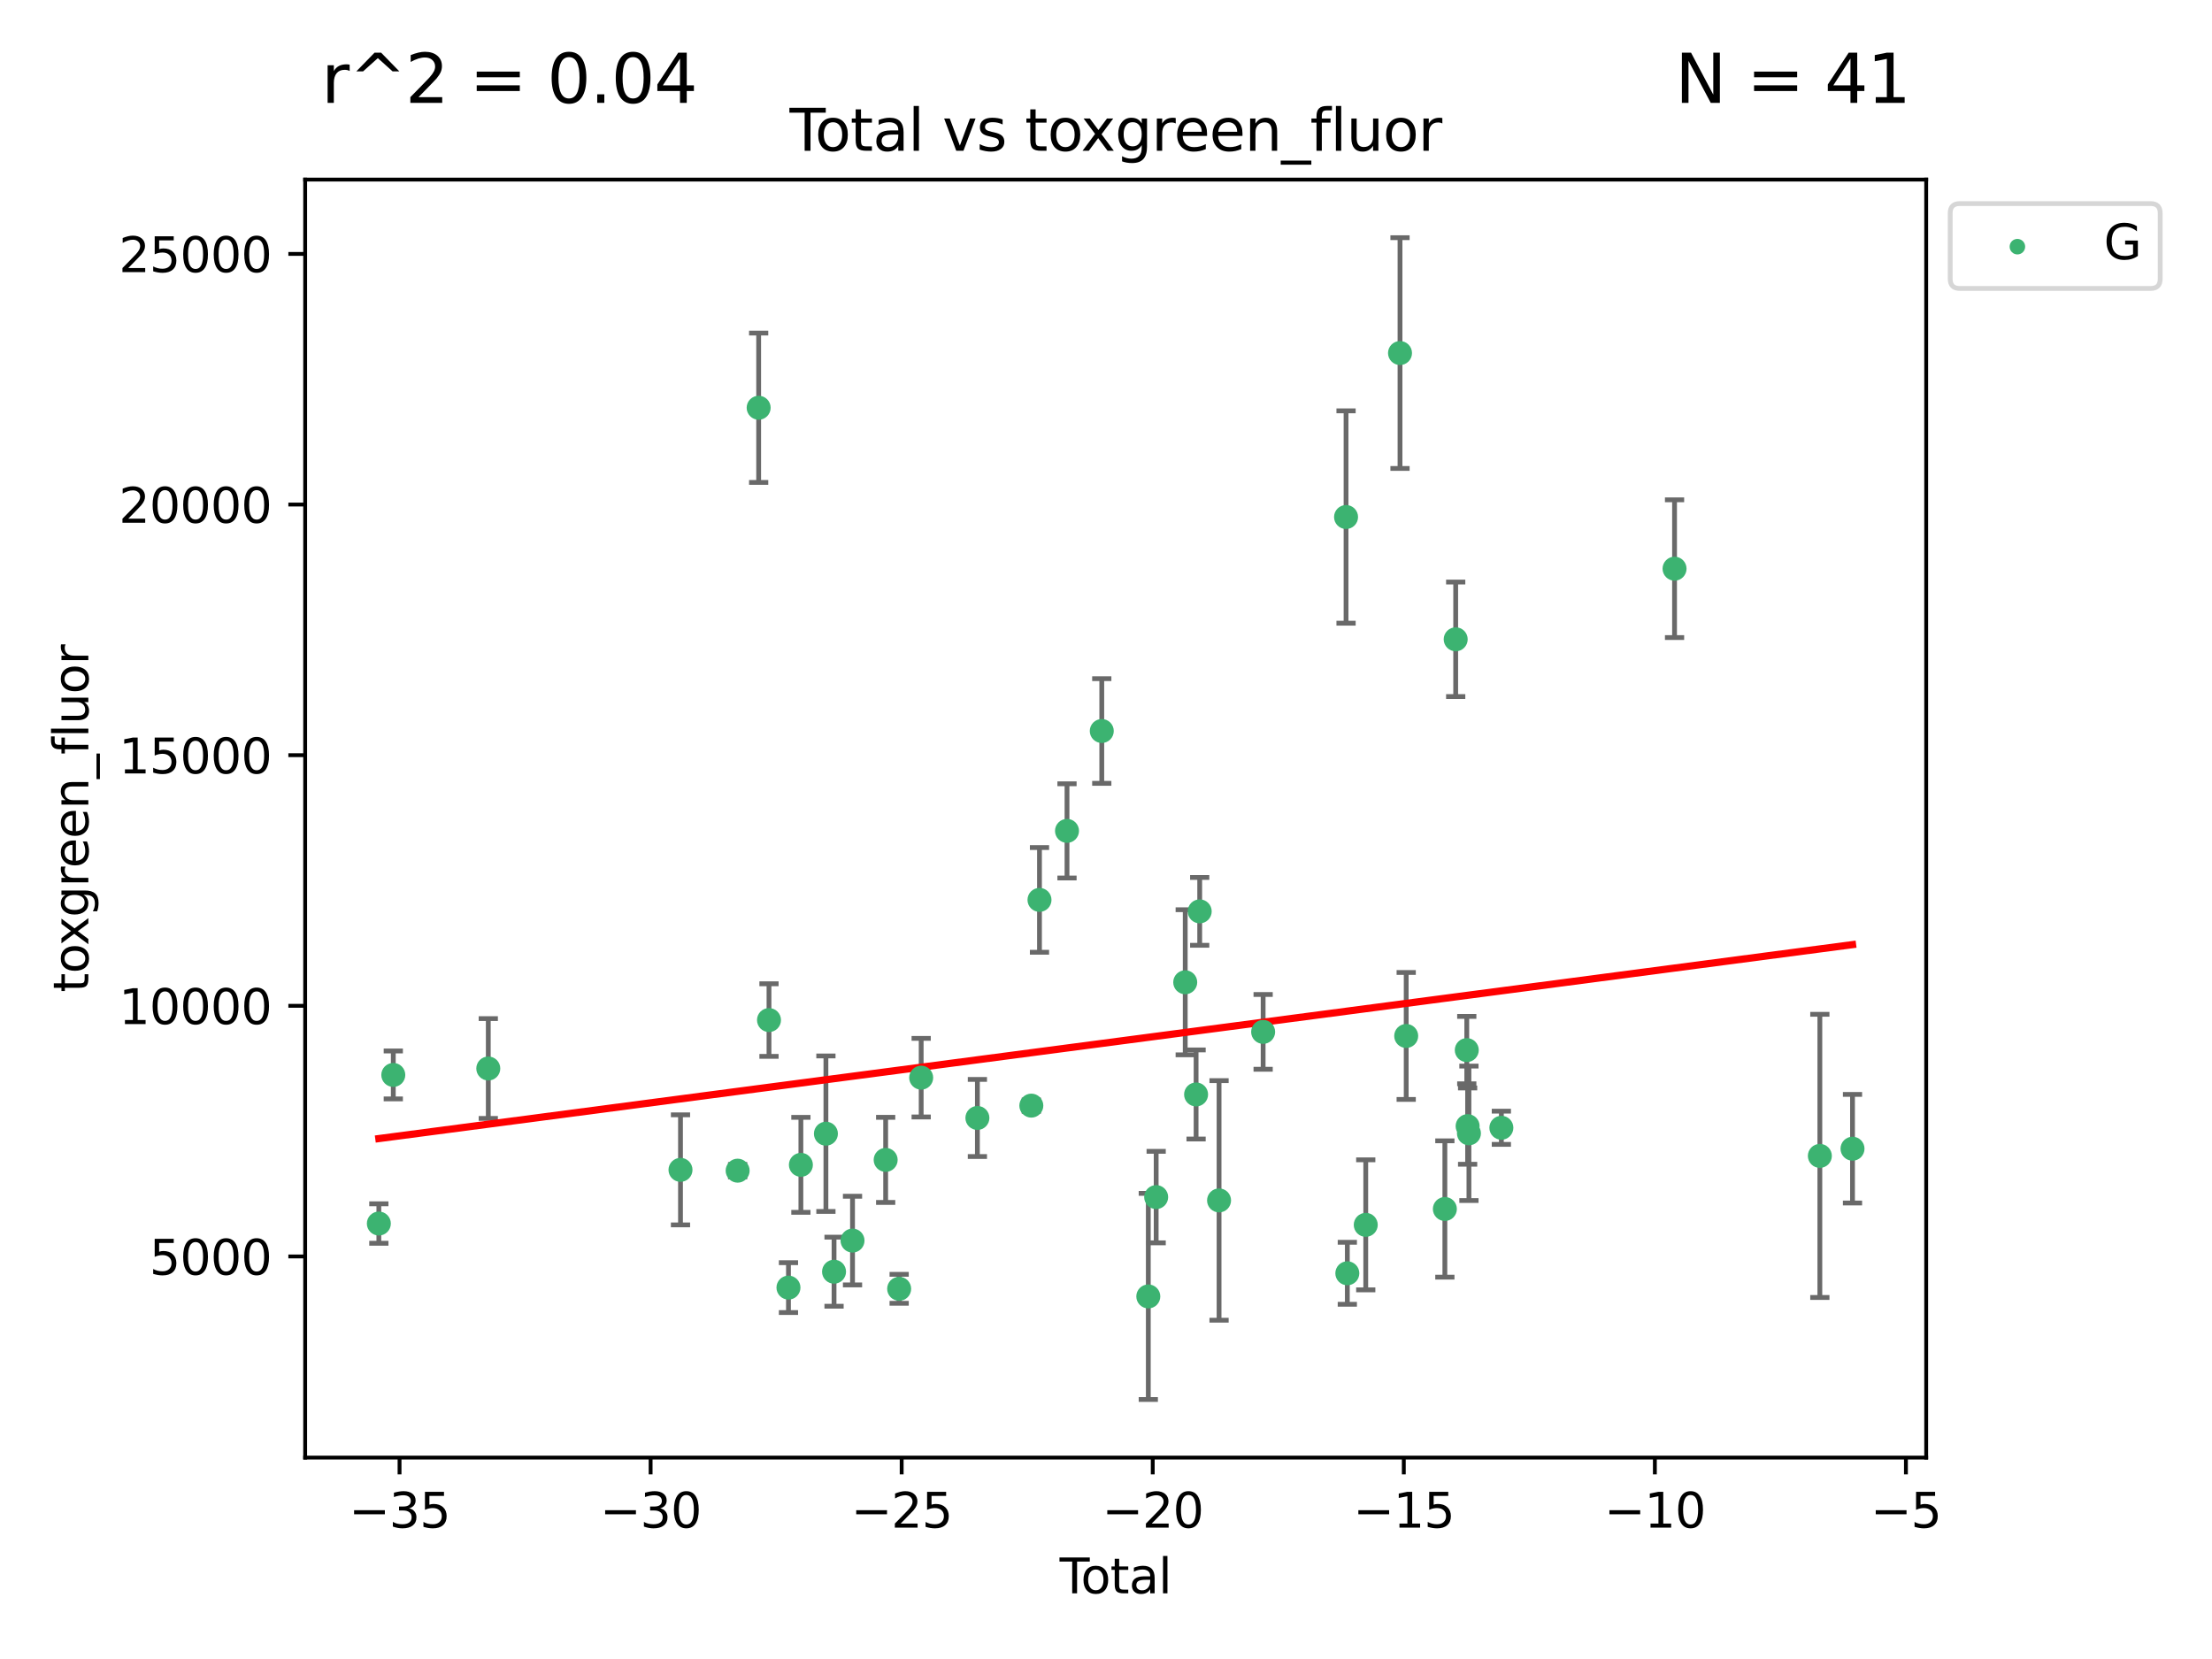 <?xml version="1.0" encoding="utf-8" standalone="no"?>
<!DOCTYPE svg PUBLIC "-//W3C//DTD SVG 1.1//EN"
  "http://www.w3.org/Graphics/SVG/1.1/DTD/svg11.dtd">
<svg xmlns:xlink="http://www.w3.org/1999/xlink" width="460.8pt" height="345.6pt" viewBox="0 0 460.8 345.6" xmlns="http://www.w3.org/2000/svg" version="1.1">
 <defs>
  <style type="text/css">*{stroke-linejoin: round; stroke-linecap: butt}</style>
 </defs>
 <g id="figure_1">
  <g id="patch_1">
   <path d="M 0 345.6 
L 460.8 345.6 
L 460.8 0 
L 0 0 
z
" style="fill: #ffffff"/>
  </g>
  <g id="axes_1">
   <g id="patch_2">
    <path d="M 63.571 303.64 
L 401.26 303.64 
L 401.26 37.411 
L 63.571 37.411 
z
" style="fill: #ffffff"/>
   </g>
   <g id="PathCollection_1">
    <defs>
     <path id="m82bff4bbb4" d="M 0 1.118 
C 0.297 1.118 0.581 1 0.791 0.791 
C 1 0.581 1.118 0.297 1.118 0 
C 1.118 -0.297 1 -0.581 0.791 -0.791 
C 0.581 -1 0.297 -1.118 0 -1.118 
C -0.297 -1.118 -0.581 -1 -0.791 -0.791 
C -1 -0.581 -1.118 -0.297 -1.118 0 
C -1.118 0.297 -1 0.581 -0.791 0.791 
C -0.581 1 -0.297 1.118 0 1.118 
z
" style="stroke: #3cb371"/>
    </defs>
    <g clip-path="url(#p4c112d47f5)">
     <use xlink:href="#m82bff4bbb4" x="78.921" y="254.885" style="fill: #3cb371; stroke: #3cb371"/>
     <use xlink:href="#m82bff4bbb4" x="81.93" y="223.929" style="fill: #3cb371; stroke: #3cb371"/>
     <use xlink:href="#m82bff4bbb4" x="101.719" y="222.588" style="fill: #3cb371; stroke: #3cb371"/>
     <use xlink:href="#m82bff4bbb4" x="141.76" y="243.702" style="fill: #3cb371; stroke: #3cb371"/>
     <use xlink:href="#m82bff4bbb4" x="153.665" y="243.871" style="fill: #3cb371; stroke: #3cb371"/>
     <use xlink:href="#m82bff4bbb4" x="158.042" y="84.942" style="fill: #3cb371; stroke: #3cb371"/>
     <use xlink:href="#m82bff4bbb4" x="160.196" y="212.498" style="fill: #3cb371; stroke: #3cb371"/>
     <use xlink:href="#m82bff4bbb4" x="164.252" y="268.231" style="fill: #3cb371; stroke: #3cb371"/>
     <use xlink:href="#m82bff4bbb4" x="166.84" y="242.658" style="fill: #3cb371; stroke: #3cb371"/>
     <use xlink:href="#m82bff4bbb4" x="172.053" y="236.169" style="fill: #3cb371; stroke: #3cb371"/>
     <use xlink:href="#m82bff4bbb4" x="173.747" y="264.917" style="fill: #3cb371; stroke: #3cb371"/>
     <use xlink:href="#m82bff4bbb4" x="177.596" y="258.435" style="fill: #3cb371; stroke: #3cb371"/>
     <use xlink:href="#m82bff4bbb4" x="184.499" y="241.626" style="fill: #3cb371; stroke: #3cb371"/>
     <use xlink:href="#m82bff4bbb4" x="187.311" y="268.48" style="fill: #3cb371; stroke: #3cb371"/>
     <use xlink:href="#m82bff4bbb4" x="191.898" y="224.498" style="fill: #3cb371; stroke: #3cb371"/>
     <use xlink:href="#m82bff4bbb4" x="203.61" y="232.891" style="fill: #3cb371; stroke: #3cb371"/>
     <use xlink:href="#m82bff4bbb4" x="214.844" y="230.323" style="fill: #3cb371; stroke: #3cb371"/>
     <use xlink:href="#m82bff4bbb4" x="216.545" y="187.463" style="fill: #3cb371; stroke: #3cb371"/>
     <use xlink:href="#m82bff4bbb4" x="222.277" y="173.088" style="fill: #3cb371; stroke: #3cb371"/>
     <use xlink:href="#m82bff4bbb4" x="229.52" y="152.282" style="fill: #3cb371; stroke: #3cb371"/>
     <use xlink:href="#m82bff4bbb4" x="239.213" y="270.069" style="fill: #3cb371; stroke: #3cb371"/>
     <use xlink:href="#m82bff4bbb4" x="240.851" y="249.377" style="fill: #3cb371; stroke: #3cb371"/>
     <use xlink:href="#m82bff4bbb4" x="246.904" y="204.627" style="fill: #3cb371; stroke: #3cb371"/>
     <use xlink:href="#m82bff4bbb4" x="249.167" y="227.996" style="fill: #3cb371; stroke: #3cb371"/>
     <use xlink:href="#m82bff4bbb4" x="249.92" y="189.855" style="fill: #3cb371; stroke: #3cb371"/>
     <use xlink:href="#m82bff4bbb4" x="253.952" y="250.068" style="fill: #3cb371; stroke: #3cb371"/>
     <use xlink:href="#m82bff4bbb4" x="263.134" y="214.959" style="fill: #3cb371; stroke: #3cb371"/>
     <use xlink:href="#m82bff4bbb4" x="280.407" y="107.704" style="fill: #3cb371; stroke: #3cb371"/>
     <use xlink:href="#m82bff4bbb4" x="280.673" y="265.249" style="fill: #3cb371; stroke: #3cb371"/>
     <use xlink:href="#m82bff4bbb4" x="284.511" y="255.16" style="fill: #3cb371; stroke: #3cb371"/>
     <use xlink:href="#m82bff4bbb4" x="291.648" y="73.547" style="fill: #3cb371; stroke: #3cb371"/>
     <use xlink:href="#m82bff4bbb4" x="292.937" y="215.81" style="fill: #3cb371; stroke: #3cb371"/>
     <use xlink:href="#m82bff4bbb4" x="300.991" y="251.853" style="fill: #3cb371; stroke: #3cb371"/>
     <use xlink:href="#m82bff4bbb4" x="303.248" y="133.179" style="fill: #3cb371; stroke: #3cb371"/>
     <use xlink:href="#m82bff4bbb4" x="305.556" y="218.754" style="fill: #3cb371; stroke: #3cb371"/>
     <use xlink:href="#m82bff4bbb4" x="305.733" y="234.591" style="fill: #3cb371; stroke: #3cb371"/>
     <use xlink:href="#m82bff4bbb4" x="306.006" y="236.09" style="fill: #3cb371; stroke: #3cb371"/>
     <use xlink:href="#m82bff4bbb4" x="312.761" y="234.936" style="fill: #3cb371; stroke: #3cb371"/>
     <use xlink:href="#m82bff4bbb4" x="348.839" y="118.468" style="fill: #3cb371; stroke: #3cb371"/>
     <use xlink:href="#m82bff4bbb4" x="379.109" y="240.794" style="fill: #3cb371; stroke: #3cb371"/>
     <use xlink:href="#m82bff4bbb4" x="385.911" y="239.297" style="fill: #3cb371; stroke: #3cb371"/>
    </g>
   </g>
   <g id="matplotlib.axis_1">
    <g id="xtick_1">
     <g id="line2d_1">
      <defs>
       <path id="m490d9d7432" d="M 0 0 
L 0 3.5 
" style="stroke: #000000; stroke-width: 0.8"/>
      </defs>
      <g>
       <use xlink:href="#m490d9d7432" x="83.232" y="303.64" style="stroke: #000000; stroke-width: 0.8"/>
      </g>
     </g>
     <g id="text_1">
      <!-- −35 -->
      <g transform="translate(72.68 318.238)scale(0.1 -0.1)">
       <defs>
        <path id="DejaVuSans-2212" d="M 678 2272 
L 4684 2272 
L 4684 1741 
L 678 1741 
L 678 2272 
z
" transform="scale(0.016)"/>
        <path id="DejaVuSans-33" d="M 2597 2516 
Q 3050 2419 3304 2112 
Q 3559 1806 3559 1356 
Q 3559 666 3084 287 
Q 2609 -91 1734 -91 
Q 1441 -91 1130 -33 
Q 819 25 488 141 
L 488 750 
Q 750 597 1062 519 
Q 1375 441 1716 441 
Q 2309 441 2620 675 
Q 2931 909 2931 1356 
Q 2931 1769 2642 2001 
Q 2353 2234 1838 2234 
L 1294 2234 
L 1294 2753 
L 1863 2753 
Q 2328 2753 2575 2939 
Q 2822 3125 2822 3475 
Q 2822 3834 2567 4026 
Q 2313 4219 1838 4219 
Q 1578 4219 1281 4162 
Q 984 4106 628 3988 
L 628 4550 
Q 988 4650 1302 4700 
Q 1616 4750 1894 4750 
Q 2613 4750 3031 4423 
Q 3450 4097 3450 3541 
Q 3450 3153 3228 2886 
Q 3006 2619 2597 2516 
z
" transform="scale(0.016)"/>
        <path id="DejaVuSans-35" d="M 691 4666 
L 3169 4666 
L 3169 4134 
L 1269 4134 
L 1269 2991 
Q 1406 3038 1543 3061 
Q 1681 3084 1819 3084 
Q 2600 3084 3056 2656 
Q 3513 2228 3513 1497 
Q 3513 744 3044 326 
Q 2575 -91 1722 -91 
Q 1428 -91 1123 -41 
Q 819 9 494 109 
L 494 744 
Q 775 591 1075 516 
Q 1375 441 1709 441 
Q 2250 441 2565 725 
Q 2881 1009 2881 1497 
Q 2881 1984 2565 2268 
Q 2250 2553 1709 2553 
Q 1456 2553 1204 2497 
Q 953 2441 691 2322 
L 691 4666 
z
" transform="scale(0.016)"/>
       </defs>
       <use xlink:href="#DejaVuSans-2212"/>
       <use xlink:href="#DejaVuSans-33" x="83.789"/>
       <use xlink:href="#DejaVuSans-35" x="147.412"/>
      </g>
     </g>
    </g>
    <g id="xtick_2">
     <g id="line2d_2">
      <g>
       <use xlink:href="#m490d9d7432" x="135.534" y="303.64" style="stroke: #000000; stroke-width: 0.8"/>
      </g>
     </g>
     <g id="text_2">
      <!-- −30 -->
      <g transform="translate(124.981 318.238)scale(0.1 -0.1)">
       <defs>
        <path id="DejaVuSans-30" d="M 2034 4250 
Q 1547 4250 1301 3770 
Q 1056 3291 1056 2328 
Q 1056 1369 1301 889 
Q 1547 409 2034 409 
Q 2525 409 2770 889 
Q 3016 1369 3016 2328 
Q 3016 3291 2770 3770 
Q 2525 4250 2034 4250 
z
M 2034 4750 
Q 2819 4750 3233 4129 
Q 3647 3509 3647 2328 
Q 3647 1150 3233 529 
Q 2819 -91 2034 -91 
Q 1250 -91 836 529 
Q 422 1150 422 2328 
Q 422 3509 836 4129 
Q 1250 4750 2034 4750 
z
" transform="scale(0.016)"/>
       </defs>
       <use xlink:href="#DejaVuSans-2212"/>
       <use xlink:href="#DejaVuSans-33" x="83.789"/>
       <use xlink:href="#DejaVuSans-30" x="147.412"/>
      </g>
     </g>
    </g>
    <g id="xtick_3">
     <g id="line2d_3">
      <g>
       <use xlink:href="#m490d9d7432" x="187.835" y="303.64" style="stroke: #000000; stroke-width: 0.8"/>
      </g>
     </g>
     <g id="text_3">
      <!-- −25 -->
      <g transform="translate(177.283 318.238)scale(0.1 -0.1)">
       <defs>
        <path id="DejaVuSans-32" d="M 1228 531 
L 3431 531 
L 3431 0 
L 469 0 
L 469 531 
Q 828 903 1448 1529 
Q 2069 2156 2228 2338 
Q 2531 2678 2651 2914 
Q 2772 3150 2772 3378 
Q 2772 3750 2511 3984 
Q 2250 4219 1831 4219 
Q 1534 4219 1204 4116 
Q 875 4013 500 3803 
L 500 4441 
Q 881 4594 1212 4672 
Q 1544 4750 1819 4750 
Q 2544 4750 2975 4387 
Q 3406 4025 3406 3419 
Q 3406 3131 3298 2873 
Q 3191 2616 2906 2266 
Q 2828 2175 2409 1742 
Q 1991 1309 1228 531 
z
" transform="scale(0.016)"/>
       </defs>
       <use xlink:href="#DejaVuSans-2212"/>
       <use xlink:href="#DejaVuSans-32" x="83.789"/>
       <use xlink:href="#DejaVuSans-35" x="147.412"/>
      </g>
     </g>
    </g>
    <g id="xtick_4">
     <g id="line2d_4">
      <g>
       <use xlink:href="#m490d9d7432" x="240.136" y="303.64" style="stroke: #000000; stroke-width: 0.8"/>
      </g>
     </g>
     <g id="text_4">
      <!-- −20 -->
      <g transform="translate(229.584 318.238)scale(0.1 -0.1)">
       <use xlink:href="#DejaVuSans-2212"/>
       <use xlink:href="#DejaVuSans-32" x="83.789"/>
       <use xlink:href="#DejaVuSans-30" x="147.412"/>
      </g>
     </g>
    </g>
    <g id="xtick_5">
     <g id="line2d_5">
      <g>
       <use xlink:href="#m490d9d7432" x="292.437" y="303.64" style="stroke: #000000; stroke-width: 0.8"/>
      </g>
     </g>
     <g id="text_5">
      <!-- −15 -->
      <g transform="translate(281.885 318.238)scale(0.1 -0.1)">
       <defs>
        <path id="DejaVuSans-31" d="M 794 531 
L 1825 531 
L 1825 4091 
L 703 3866 
L 703 4441 
L 1819 4666 
L 2450 4666 
L 2450 531 
L 3481 531 
L 3481 0 
L 794 0 
L 794 531 
z
" transform="scale(0.016)"/>
       </defs>
       <use xlink:href="#DejaVuSans-2212"/>
       <use xlink:href="#DejaVuSans-31" x="83.789"/>
       <use xlink:href="#DejaVuSans-35" x="147.412"/>
      </g>
     </g>
    </g>
    <g id="xtick_6">
     <g id="line2d_6">
      <g>
       <use xlink:href="#m490d9d7432" x="344.739" y="303.64" style="stroke: #000000; stroke-width: 0.8"/>
      </g>
     </g>
     <g id="text_6">
      <!-- −10 -->
      <g transform="translate(334.186 318.238)scale(0.1 -0.1)">
       <use xlink:href="#DejaVuSans-2212"/>
       <use xlink:href="#DejaVuSans-31" x="83.789"/>
       <use xlink:href="#DejaVuSans-30" x="147.412"/>
      </g>
     </g>
    </g>
    <g id="xtick_7">
     <g id="line2d_7">
      <g>
       <use xlink:href="#m490d9d7432" x="397.04" y="303.64" style="stroke: #000000; stroke-width: 0.8"/>
      </g>
     </g>
     <g id="text_7">
      <!-- −5 -->
      <g transform="translate(389.669 318.238)scale(0.1 -0.1)">
       <use xlink:href="#DejaVuSans-2212"/>
       <use xlink:href="#DejaVuSans-35" x="83.789"/>
      </g>
     </g>
    </g>
    <g id="text_8">
     <!-- Total -->
     <g transform="translate(220.739 331.917)scale(0.1 -0.1)">
      <defs>
       <path id="DejaVuSans-54" d="M -19 4666 
L 3928 4666 
L 3928 4134 
L 2272 4134 
L 2272 0 
L 1638 0 
L 1638 4134 
L -19 4134 
L -19 4666 
z
" transform="scale(0.016)"/>
       <path id="DejaVuSans-6f" d="M 1959 3097 
Q 1497 3097 1228 2736 
Q 959 2375 959 1747 
Q 959 1119 1226 758 
Q 1494 397 1959 397 
Q 2419 397 2687 759 
Q 2956 1122 2956 1747 
Q 2956 2369 2687 2733 
Q 2419 3097 1959 3097 
z
M 1959 3584 
Q 2709 3584 3137 3096 
Q 3566 2609 3566 1747 
Q 3566 888 3137 398 
Q 2709 -91 1959 -91 
Q 1206 -91 779 398 
Q 353 888 353 1747 
Q 353 2609 779 3096 
Q 1206 3584 1959 3584 
z
" transform="scale(0.016)"/>
       <path id="DejaVuSans-74" d="M 1172 4494 
L 1172 3500 
L 2356 3500 
L 2356 3053 
L 1172 3053 
L 1172 1153 
Q 1172 725 1289 603 
Q 1406 481 1766 481 
L 2356 481 
L 2356 0 
L 1766 0 
Q 1100 0 847 248 
Q 594 497 594 1153 
L 594 3053 
L 172 3053 
L 172 3500 
L 594 3500 
L 594 4494 
L 1172 4494 
z
" transform="scale(0.016)"/>
       <path id="DejaVuSans-61" d="M 2194 1759 
Q 1497 1759 1228 1600 
Q 959 1441 959 1056 
Q 959 750 1161 570 
Q 1363 391 1709 391 
Q 2188 391 2477 730 
Q 2766 1069 2766 1631 
L 2766 1759 
L 2194 1759 
z
M 3341 1997 
L 3341 0 
L 2766 0 
L 2766 531 
Q 2569 213 2275 61 
Q 1981 -91 1556 -91 
Q 1019 -91 701 211 
Q 384 513 384 1019 
Q 384 1609 779 1909 
Q 1175 2209 1959 2209 
L 2766 2209 
L 2766 2266 
Q 2766 2663 2505 2880 
Q 2244 3097 1772 3097 
Q 1472 3097 1187 3025 
Q 903 2953 641 2809 
L 641 3341 
Q 956 3463 1253 3523 
Q 1550 3584 1831 3584 
Q 2591 3584 2966 3190 
Q 3341 2797 3341 1997 
z
" transform="scale(0.016)"/>
       <path id="DejaVuSans-6c" d="M 603 4863 
L 1178 4863 
L 1178 0 
L 603 0 
L 603 4863 
z
" transform="scale(0.016)"/>
      </defs>
      <use xlink:href="#DejaVuSans-54"/>
      <use xlink:href="#DejaVuSans-6f" x="44.084"/>
      <use xlink:href="#DejaVuSans-74" x="105.266"/>
      <use xlink:href="#DejaVuSans-61" x="144.475"/>
      <use xlink:href="#DejaVuSans-6c" x="205.754"/>
     </g>
    </g>
   </g>
   <g id="matplotlib.axis_2">
    <g id="ytick_1">
     <g id="line2d_8">
      <defs>
       <path id="m78803927d7" d="M 0 0 
L -3.5 0 
" style="stroke: #000000; stroke-width: 0.8"/>
      </defs>
      <g>
       <use xlink:href="#m78803927d7" x="63.571" y="261.744" style="stroke: #000000; stroke-width: 0.8"/>
      </g>
     </g>
     <g id="text_9">
      <!-- 5000 -->
      <g transform="translate(31.121 265.543)scale(0.1 -0.1)">
       <use xlink:href="#DejaVuSans-35"/>
       <use xlink:href="#DejaVuSans-30" x="63.623"/>
       <use xlink:href="#DejaVuSans-30" x="127.246"/>
       <use xlink:href="#DejaVuSans-30" x="190.869"/>
      </g>
     </g>
    </g>
    <g id="ytick_2">
     <g id="line2d_9">
      <g>
       <use xlink:href="#m78803927d7" x="63.571" y="209.53" style="stroke: #000000; stroke-width: 0.8"/>
      </g>
     </g>
     <g id="text_10">
      <!-- 10000 -->
      <g transform="translate(24.759 213.329)scale(0.1 -0.1)">
       <use xlink:href="#DejaVuSans-31"/>
       <use xlink:href="#DejaVuSans-30" x="63.623"/>
       <use xlink:href="#DejaVuSans-30" x="127.246"/>
       <use xlink:href="#DejaVuSans-30" x="190.869"/>
       <use xlink:href="#DejaVuSans-30" x="254.492"/>
      </g>
     </g>
    </g>
    <g id="ytick_3">
     <g id="line2d_10">
      <g>
       <use xlink:href="#m78803927d7" x="63.571" y="157.317" style="stroke: #000000; stroke-width: 0.8"/>
      </g>
     </g>
     <g id="text_11">
      <!-- 15000 -->
      <g transform="translate(24.759 161.116)scale(0.1 -0.1)">
       <use xlink:href="#DejaVuSans-31"/>
       <use xlink:href="#DejaVuSans-35" x="63.623"/>
       <use xlink:href="#DejaVuSans-30" x="127.246"/>
       <use xlink:href="#DejaVuSans-30" x="190.869"/>
       <use xlink:href="#DejaVuSans-30" x="254.492"/>
      </g>
     </g>
    </g>
    <g id="ytick_4">
     <g id="line2d_11">
      <g>
       <use xlink:href="#m78803927d7" x="63.571" y="105.103" style="stroke: #000000; stroke-width: 0.8"/>
      </g>
     </g>
     <g id="text_12">
      <!-- 20000 -->
      <g transform="translate(24.759 108.902)scale(0.1 -0.1)">
       <use xlink:href="#DejaVuSans-32"/>
       <use xlink:href="#DejaVuSans-30" x="63.623"/>
       <use xlink:href="#DejaVuSans-30" x="127.246"/>
       <use xlink:href="#DejaVuSans-30" x="190.869"/>
       <use xlink:href="#DejaVuSans-30" x="254.492"/>
      </g>
     </g>
    </g>
    <g id="ytick_5">
     <g id="line2d_12">
      <g>
       <use xlink:href="#m78803927d7" x="63.571" y="52.89" style="stroke: #000000; stroke-width: 0.8"/>
      </g>
     </g>
     <g id="text_13">
      <!-- 25000 -->
      <g transform="translate(24.759 56.689)scale(0.1 -0.1)">
       <use xlink:href="#DejaVuSans-32"/>
       <use xlink:href="#DejaVuSans-35" x="63.623"/>
       <use xlink:href="#DejaVuSans-30" x="127.246"/>
       <use xlink:href="#DejaVuSans-30" x="190.869"/>
       <use xlink:href="#DejaVuSans-30" x="254.492"/>
      </g>
     </g>
    </g>
    <g id="text_14">
     <!-- toxgreen_fluor -->
     <g transform="translate(18.401 206.72)rotate(-90)scale(0.1 -0.1)">
      <defs>
       <path id="DejaVuSans-78" d="M 3513 3500 
L 2247 1797 
L 3578 0 
L 2900 0 
L 1881 1375 
L 863 0 
L 184 0 
L 1544 1831 
L 300 3500 
L 978 3500 
L 1906 2253 
L 2834 3500 
L 3513 3500 
z
" transform="scale(0.016)"/>
       <path id="DejaVuSans-67" d="M 2906 1791 
Q 2906 2416 2648 2759 
Q 2391 3103 1925 3103 
Q 1463 3103 1205 2759 
Q 947 2416 947 1791 
Q 947 1169 1205 825 
Q 1463 481 1925 481 
Q 2391 481 2648 825 
Q 2906 1169 2906 1791 
z
M 3481 434 
Q 3481 -459 3084 -895 
Q 2688 -1331 1869 -1331 
Q 1566 -1331 1297 -1286 
Q 1028 -1241 775 -1147 
L 775 -588 
Q 1028 -725 1275 -790 
Q 1522 -856 1778 -856 
Q 2344 -856 2625 -561 
Q 2906 -266 2906 331 
L 2906 616 
Q 2728 306 2450 153 
Q 2172 0 1784 0 
Q 1141 0 747 490 
Q 353 981 353 1791 
Q 353 2603 747 3093 
Q 1141 3584 1784 3584 
Q 2172 3584 2450 3431 
Q 2728 3278 2906 2969 
L 2906 3500 
L 3481 3500 
L 3481 434 
z
" transform="scale(0.016)"/>
       <path id="DejaVuSans-72" d="M 2631 2963 
Q 2534 3019 2420 3045 
Q 2306 3072 2169 3072 
Q 1681 3072 1420 2755 
Q 1159 2438 1159 1844 
L 1159 0 
L 581 0 
L 581 3500 
L 1159 3500 
L 1159 2956 
Q 1341 3275 1631 3429 
Q 1922 3584 2338 3584 
Q 2397 3584 2469 3576 
Q 2541 3569 2628 3553 
L 2631 2963 
z
" transform="scale(0.016)"/>
       <path id="DejaVuSans-65" d="M 3597 1894 
L 3597 1613 
L 953 1613 
Q 991 1019 1311 708 
Q 1631 397 2203 397 
Q 2534 397 2845 478 
Q 3156 559 3463 722 
L 3463 178 
Q 3153 47 2828 -22 
Q 2503 -91 2169 -91 
Q 1331 -91 842 396 
Q 353 884 353 1716 
Q 353 2575 817 3079 
Q 1281 3584 2069 3584 
Q 2775 3584 3186 3129 
Q 3597 2675 3597 1894 
z
M 3022 2063 
Q 3016 2534 2758 2815 
Q 2500 3097 2075 3097 
Q 1594 3097 1305 2825 
Q 1016 2553 972 2059 
L 3022 2063 
z
" transform="scale(0.016)"/>
       <path id="DejaVuSans-6e" d="M 3513 2113 
L 3513 0 
L 2938 0 
L 2938 2094 
Q 2938 2591 2744 2837 
Q 2550 3084 2163 3084 
Q 1697 3084 1428 2787 
Q 1159 2491 1159 1978 
L 1159 0 
L 581 0 
L 581 3500 
L 1159 3500 
L 1159 2956 
Q 1366 3272 1645 3428 
Q 1925 3584 2291 3584 
Q 2894 3584 3203 3211 
Q 3513 2838 3513 2113 
z
" transform="scale(0.016)"/>
       <path id="DejaVuSans-5f" d="M 3263 -1063 
L 3263 -1509 
L -63 -1509 
L -63 -1063 
L 3263 -1063 
z
" transform="scale(0.016)"/>
       <path id="DejaVuSans-66" d="M 2375 4863 
L 2375 4384 
L 1825 4384 
Q 1516 4384 1395 4259 
Q 1275 4134 1275 3809 
L 1275 3500 
L 2222 3500 
L 2222 3053 
L 1275 3053 
L 1275 0 
L 697 0 
L 697 3053 
L 147 3053 
L 147 3500 
L 697 3500 
L 697 3744 
Q 697 4328 969 4595 
Q 1241 4863 1831 4863 
L 2375 4863 
z
" transform="scale(0.016)"/>
       <path id="DejaVuSans-75" d="M 544 1381 
L 544 3500 
L 1119 3500 
L 1119 1403 
Q 1119 906 1312 657 
Q 1506 409 1894 409 
Q 2359 409 2629 706 
Q 2900 1003 2900 1516 
L 2900 3500 
L 3475 3500 
L 3475 0 
L 2900 0 
L 2900 538 
Q 2691 219 2414 64 
Q 2138 -91 1772 -91 
Q 1169 -91 856 284 
Q 544 659 544 1381 
z
M 1991 3584 
L 1991 3584 
z
" transform="scale(0.016)"/>
      </defs>
      <use xlink:href="#DejaVuSans-74"/>
      <use xlink:href="#DejaVuSans-6f" x="39.209"/>
      <use xlink:href="#DejaVuSans-78" x="97.266"/>
      <use xlink:href="#DejaVuSans-67" x="156.445"/>
      <use xlink:href="#DejaVuSans-72" x="219.922"/>
      <use xlink:href="#DejaVuSans-65" x="258.785"/>
      <use xlink:href="#DejaVuSans-65" x="320.309"/>
      <use xlink:href="#DejaVuSans-6e" x="381.832"/>
      <use xlink:href="#DejaVuSans-5f" x="445.211"/>
      <use xlink:href="#DejaVuSans-66" x="495.211"/>
      <use xlink:href="#DejaVuSans-6c" x="530.416"/>
      <use xlink:href="#DejaVuSans-75" x="558.199"/>
      <use xlink:href="#DejaVuSans-6f" x="621.578"/>
      <use xlink:href="#DejaVuSans-72" x="682.76"/>
     </g>
    </g>
   </g>
   <g id="LineCollection_1">
    <path d="M 78.921 258.995 
L 78.921 250.775 
" clip-path="url(#p4c112d47f5)" style="fill: none; stroke: #696969"/>
    <path d="M 81.93 228.921 
L 81.93 218.936 
" clip-path="url(#p4c112d47f5)" style="fill: none; stroke: #696969"/>
    <path d="M 101.719 232.983 
L 101.719 212.193 
" clip-path="url(#p4c112d47f5)" style="fill: none; stroke: #696969"/>
    <path d="M 141.76 255.17 
L 141.76 232.234 
" clip-path="url(#p4c112d47f5)" style="fill: none; stroke: #696969"/>
    <path d="M 153.665 245.17 
L 153.665 242.572 
" clip-path="url(#p4c112d47f5)" style="fill: none; stroke: #696969"/>
    <path d="M 158.042 100.499 
L 158.042 69.384 
" clip-path="url(#p4c112d47f5)" style="fill: none; stroke: #696969"/>
    <path d="M 160.196 220.056 
L 160.196 204.941 
" clip-path="url(#p4c112d47f5)" style="fill: none; stroke: #696969"/>
    <path d="M 164.252 273.425 
L 164.252 263.038 
" clip-path="url(#p4c112d47f5)" style="fill: none; stroke: #696969"/>
    <path d="M 166.84 252.548 
L 166.84 232.767 
" clip-path="url(#p4c112d47f5)" style="fill: none; stroke: #696969"/>
    <path d="M 172.053 252.363 
L 172.053 219.976 
" clip-path="url(#p4c112d47f5)" style="fill: none; stroke: #696969"/>
    <path d="M 173.747 272.114 
L 173.747 257.72 
" clip-path="url(#p4c112d47f5)" style="fill: none; stroke: #696969"/>
    <path d="M 177.596 267.669 
L 177.596 249.201 
" clip-path="url(#p4c112d47f5)" style="fill: none; stroke: #696969"/>
    <path d="M 184.499 250.492 
L 184.499 232.759 
" clip-path="url(#p4c112d47f5)" style="fill: none; stroke: #696969"/>
    <path d="M 187.311 271.493 
L 187.311 265.466 
" clip-path="url(#p4c112d47f5)" style="fill: none; stroke: #696969"/>
    <path d="M 191.898 232.686 
L 191.898 216.31 
" clip-path="url(#p4c112d47f5)" style="fill: none; stroke: #696969"/>
    <path d="M 203.61 240.921 
L 203.61 224.86 
" clip-path="url(#p4c112d47f5)" style="fill: none; stroke: #696969"/>
    <path d="M 214.844 231.508 
L 214.844 229.137 
" clip-path="url(#p4c112d47f5)" style="fill: none; stroke: #696969"/>
    <path d="M 216.545 198.368 
L 216.545 176.557 
" clip-path="url(#p4c112d47f5)" style="fill: none; stroke: #696969"/>
    <path d="M 222.277 182.9 
L 222.277 163.276 
" clip-path="url(#p4c112d47f5)" style="fill: none; stroke: #696969"/>
    <path d="M 229.52 163.186 
L 229.52 141.378 
" clip-path="url(#p4c112d47f5)" style="fill: none; stroke: #696969"/>
    <path d="M 239.213 291.539 
L 239.213 248.599 
" clip-path="url(#p4c112d47f5)" style="fill: none; stroke: #696969"/>
    <path d="M 240.851 258.91 
L 240.851 239.843 
" clip-path="url(#p4c112d47f5)" style="fill: none; stroke: #696969"/>
    <path d="M 246.904 219.744 
L 246.904 189.509 
" clip-path="url(#p4c112d47f5)" style="fill: none; stroke: #696969"/>
    <path d="M 249.167 237.272 
L 249.167 218.719 
" clip-path="url(#p4c112d47f5)" style="fill: none; stroke: #696969"/>
    <path d="M 249.92 196.923 
L 249.92 182.788 
" clip-path="url(#p4c112d47f5)" style="fill: none; stroke: #696969"/>
    <path d="M 253.952 275.021 
L 253.952 225.115 
" clip-path="url(#p4c112d47f5)" style="fill: none; stroke: #696969"/>
    <path d="M 263.134 222.745 
L 263.134 207.173 
" clip-path="url(#p4c112d47f5)" style="fill: none; stroke: #696969"/>
    <path d="M 280.407 129.823 
L 280.407 85.585 
" clip-path="url(#p4c112d47f5)" style="fill: none; stroke: #696969"/>
    <path d="M 280.673 271.705 
L 280.673 258.792 
" clip-path="url(#p4c112d47f5)" style="fill: none; stroke: #696969"/>
    <path d="M 284.511 268.703 
L 284.511 241.616 
" clip-path="url(#p4c112d47f5)" style="fill: none; stroke: #696969"/>
    <path d="M 291.648 97.582 
L 291.648 49.513 
" clip-path="url(#p4c112d47f5)" style="fill: none; stroke: #696969"/>
    <path d="M 292.937 229.033 
L 292.937 202.586 
" clip-path="url(#p4c112d47f5)" style="fill: none; stroke: #696969"/>
    <path d="M 300.991 266.052 
L 300.991 237.653 
" clip-path="url(#p4c112d47f5)" style="fill: none; stroke: #696969"/>
    <path d="M 303.248 145.109 
L 303.248 121.25 
" clip-path="url(#p4c112d47f5)" style="fill: none; stroke: #696969"/>
    <path d="M 305.556 225.775 
L 305.556 211.733 
" clip-path="url(#p4c112d47f5)" style="fill: none; stroke: #696969"/>
    <path d="M 305.733 242.536 
L 305.733 226.646 
" clip-path="url(#p4c112d47f5)" style="fill: none; stroke: #696969"/>
    <path d="M 306.006 250.089 
L 306.006 222.091 
" clip-path="url(#p4c112d47f5)" style="fill: none; stroke: #696969"/>
    <path d="M 312.761 238.395 
L 312.761 231.478 
" clip-path="url(#p4c112d47f5)" style="fill: none; stroke: #696969"/>
    <path d="M 348.839 132.812 
L 348.839 104.123 
" clip-path="url(#p4c112d47f5)" style="fill: none; stroke: #696969"/>
    <path d="M 379.109 270.285 
L 379.109 211.302 
" clip-path="url(#p4c112d47f5)" style="fill: none; stroke: #696969"/>
    <path d="M 385.911 250.605 
L 385.911 227.988 
" clip-path="url(#p4c112d47f5)" style="fill: none; stroke: #696969"/>
   </g>
   <g id="line2d_13">
    <defs>
     <path id="mabfe3eb60c" d="M 2 0 
L -2 -0 
" style="stroke: #696969"/>
    </defs>
    <g clip-path="url(#p4c112d47f5)">
     <use xlink:href="#mabfe3eb60c" x="78.921" y="258.995" style="fill: #696969; stroke: #696969"/>
     <use xlink:href="#mabfe3eb60c" x="81.93" y="228.921" style="fill: #696969; stroke: #696969"/>
     <use xlink:href="#mabfe3eb60c" x="101.719" y="232.983" style="fill: #696969; stroke: #696969"/>
     <use xlink:href="#mabfe3eb60c" x="141.76" y="255.17" style="fill: #696969; stroke: #696969"/>
     <use xlink:href="#mabfe3eb60c" x="153.665" y="245.17" style="fill: #696969; stroke: #696969"/>
     <use xlink:href="#mabfe3eb60c" x="158.042" y="100.499" style="fill: #696969; stroke: #696969"/>
     <use xlink:href="#mabfe3eb60c" x="160.196" y="220.056" style="fill: #696969; stroke: #696969"/>
     <use xlink:href="#mabfe3eb60c" x="164.252" y="273.425" style="fill: #696969; stroke: #696969"/>
     <use xlink:href="#mabfe3eb60c" x="166.84" y="252.548" style="fill: #696969; stroke: #696969"/>
     <use xlink:href="#mabfe3eb60c" x="172.053" y="252.363" style="fill: #696969; stroke: #696969"/>
     <use xlink:href="#mabfe3eb60c" x="173.747" y="272.114" style="fill: #696969; stroke: #696969"/>
     <use xlink:href="#mabfe3eb60c" x="177.596" y="267.669" style="fill: #696969; stroke: #696969"/>
     <use xlink:href="#mabfe3eb60c" x="184.499" y="250.492" style="fill: #696969; stroke: #696969"/>
     <use xlink:href="#mabfe3eb60c" x="187.311" y="271.493" style="fill: #696969; stroke: #696969"/>
     <use xlink:href="#mabfe3eb60c" x="191.898" y="232.686" style="fill: #696969; stroke: #696969"/>
     <use xlink:href="#mabfe3eb60c" x="203.61" y="240.921" style="fill: #696969; stroke: #696969"/>
     <use xlink:href="#mabfe3eb60c" x="214.844" y="231.508" style="fill: #696969; stroke: #696969"/>
     <use xlink:href="#mabfe3eb60c" x="216.545" y="198.368" style="fill: #696969; stroke: #696969"/>
     <use xlink:href="#mabfe3eb60c" x="222.277" y="182.9" style="fill: #696969; stroke: #696969"/>
     <use xlink:href="#mabfe3eb60c" x="229.52" y="163.186" style="fill: #696969; stroke: #696969"/>
     <use xlink:href="#mabfe3eb60c" x="239.213" y="291.539" style="fill: #696969; stroke: #696969"/>
     <use xlink:href="#mabfe3eb60c" x="240.851" y="258.91" style="fill: #696969; stroke: #696969"/>
     <use xlink:href="#mabfe3eb60c" x="246.904" y="219.744" style="fill: #696969; stroke: #696969"/>
     <use xlink:href="#mabfe3eb60c" x="249.167" y="237.272" style="fill: #696969; stroke: #696969"/>
     <use xlink:href="#mabfe3eb60c" x="249.92" y="196.923" style="fill: #696969; stroke: #696969"/>
     <use xlink:href="#mabfe3eb60c" x="253.952" y="275.021" style="fill: #696969; stroke: #696969"/>
     <use xlink:href="#mabfe3eb60c" x="263.134" y="222.745" style="fill: #696969; stroke: #696969"/>
     <use xlink:href="#mabfe3eb60c" x="280.407" y="129.823" style="fill: #696969; stroke: #696969"/>
     <use xlink:href="#mabfe3eb60c" x="280.673" y="271.705" style="fill: #696969; stroke: #696969"/>
     <use xlink:href="#mabfe3eb60c" x="284.511" y="268.703" style="fill: #696969; stroke: #696969"/>
     <use xlink:href="#mabfe3eb60c" x="291.648" y="97.582" style="fill: #696969; stroke: #696969"/>
     <use xlink:href="#mabfe3eb60c" x="292.937" y="229.033" style="fill: #696969; stroke: #696969"/>
     <use xlink:href="#mabfe3eb60c" x="300.991" y="266.052" style="fill: #696969; stroke: #696969"/>
     <use xlink:href="#mabfe3eb60c" x="303.248" y="145.109" style="fill: #696969; stroke: #696969"/>
     <use xlink:href="#mabfe3eb60c" x="305.556" y="225.775" style="fill: #696969; stroke: #696969"/>
     <use xlink:href="#mabfe3eb60c" x="305.733" y="242.536" style="fill: #696969; stroke: #696969"/>
     <use xlink:href="#mabfe3eb60c" x="306.006" y="250.089" style="fill: #696969; stroke: #696969"/>
     <use xlink:href="#mabfe3eb60c" x="312.761" y="238.395" style="fill: #696969; stroke: #696969"/>
     <use xlink:href="#mabfe3eb60c" x="348.839" y="132.812" style="fill: #696969; stroke: #696969"/>
     <use xlink:href="#mabfe3eb60c" x="379.109" y="270.285" style="fill: #696969; stroke: #696969"/>
     <use xlink:href="#mabfe3eb60c" x="385.911" y="250.605" style="fill: #696969; stroke: #696969"/>
    </g>
   </g>
   <g id="line2d_14">
    <g clip-path="url(#p4c112d47f5)">
     <use xlink:href="#mabfe3eb60c" x="78.921" y="250.775" style="fill: #696969; stroke: #696969"/>
     <use xlink:href="#mabfe3eb60c" x="81.93" y="218.936" style="fill: #696969; stroke: #696969"/>
     <use xlink:href="#mabfe3eb60c" x="101.719" y="212.193" style="fill: #696969; stroke: #696969"/>
     <use xlink:href="#mabfe3eb60c" x="141.76" y="232.234" style="fill: #696969; stroke: #696969"/>
     <use xlink:href="#mabfe3eb60c" x="153.665" y="242.572" style="fill: #696969; stroke: #696969"/>
     <use xlink:href="#mabfe3eb60c" x="158.042" y="69.384" style="fill: #696969; stroke: #696969"/>
     <use xlink:href="#mabfe3eb60c" x="160.196" y="204.941" style="fill: #696969; stroke: #696969"/>
     <use xlink:href="#mabfe3eb60c" x="164.252" y="263.038" style="fill: #696969; stroke: #696969"/>
     <use xlink:href="#mabfe3eb60c" x="166.84" y="232.767" style="fill: #696969; stroke: #696969"/>
     <use xlink:href="#mabfe3eb60c" x="172.053" y="219.976" style="fill: #696969; stroke: #696969"/>
     <use xlink:href="#mabfe3eb60c" x="173.747" y="257.72" style="fill: #696969; stroke: #696969"/>
     <use xlink:href="#mabfe3eb60c" x="177.596" y="249.201" style="fill: #696969; stroke: #696969"/>
     <use xlink:href="#mabfe3eb60c" x="184.499" y="232.759" style="fill: #696969; stroke: #696969"/>
     <use xlink:href="#mabfe3eb60c" x="187.311" y="265.466" style="fill: #696969; stroke: #696969"/>
     <use xlink:href="#mabfe3eb60c" x="191.898" y="216.31" style="fill: #696969; stroke: #696969"/>
     <use xlink:href="#mabfe3eb60c" x="203.61" y="224.86" style="fill: #696969; stroke: #696969"/>
     <use xlink:href="#mabfe3eb60c" x="214.844" y="229.137" style="fill: #696969; stroke: #696969"/>
     <use xlink:href="#mabfe3eb60c" x="216.545" y="176.557" style="fill: #696969; stroke: #696969"/>
     <use xlink:href="#mabfe3eb60c" x="222.277" y="163.276" style="fill: #696969; stroke: #696969"/>
     <use xlink:href="#mabfe3eb60c" x="229.52" y="141.378" style="fill: #696969; stroke: #696969"/>
     <use xlink:href="#mabfe3eb60c" x="239.213" y="248.599" style="fill: #696969; stroke: #696969"/>
     <use xlink:href="#mabfe3eb60c" x="240.851" y="239.843" style="fill: #696969; stroke: #696969"/>
     <use xlink:href="#mabfe3eb60c" x="246.904" y="189.509" style="fill: #696969; stroke: #696969"/>
     <use xlink:href="#mabfe3eb60c" x="249.167" y="218.719" style="fill: #696969; stroke: #696969"/>
     <use xlink:href="#mabfe3eb60c" x="249.92" y="182.788" style="fill: #696969; stroke: #696969"/>
     <use xlink:href="#mabfe3eb60c" x="253.952" y="225.115" style="fill: #696969; stroke: #696969"/>
     <use xlink:href="#mabfe3eb60c" x="263.134" y="207.173" style="fill: #696969; stroke: #696969"/>
     <use xlink:href="#mabfe3eb60c" x="280.407" y="85.585" style="fill: #696969; stroke: #696969"/>
     <use xlink:href="#mabfe3eb60c" x="280.673" y="258.792" style="fill: #696969; stroke: #696969"/>
     <use xlink:href="#mabfe3eb60c" x="284.511" y="241.616" style="fill: #696969; stroke: #696969"/>
     <use xlink:href="#mabfe3eb60c" x="291.648" y="49.513" style="fill: #696969; stroke: #696969"/>
     <use xlink:href="#mabfe3eb60c" x="292.937" y="202.586" style="fill: #696969; stroke: #696969"/>
     <use xlink:href="#mabfe3eb60c" x="300.991" y="237.653" style="fill: #696969; stroke: #696969"/>
     <use xlink:href="#mabfe3eb60c" x="303.248" y="121.25" style="fill: #696969; stroke: #696969"/>
     <use xlink:href="#mabfe3eb60c" x="305.556" y="211.733" style="fill: #696969; stroke: #696969"/>
     <use xlink:href="#mabfe3eb60c" x="305.733" y="226.646" style="fill: #696969; stroke: #696969"/>
     <use xlink:href="#mabfe3eb60c" x="306.006" y="222.091" style="fill: #696969; stroke: #696969"/>
     <use xlink:href="#mabfe3eb60c" x="312.761" y="231.478" style="fill: #696969; stroke: #696969"/>
     <use xlink:href="#mabfe3eb60c" x="348.839" y="104.123" style="fill: #696969; stroke: #696969"/>
     <use xlink:href="#mabfe3eb60c" x="379.109" y="211.302" style="fill: #696969; stroke: #696969"/>
     <use xlink:href="#mabfe3eb60c" x="385.911" y="227.988" style="fill: #696969; stroke: #696969"/>
    </g>
   </g>
   <g id="line2d_15">
    <path d="M 78.921 237.186 
L 81.93 236.79 
L 101.719 234.186 
L 141.76 228.916 
L 153.665 227.349 
L 158.042 226.773 
L 160.196 226.49 
L 164.252 225.956 
L 166.84 225.615 
L 172.053 224.929 
L 173.747 224.706 
L 177.596 224.2 
L 184.499 223.291 
L 187.311 222.921 
L 191.898 222.318 
L 203.61 220.776 
L 214.844 219.298 
L 216.545 219.074 
L 222.277 218.319 
L 229.52 217.366 
L 239.213 216.091 
L 240.851 215.875 
L 246.904 215.078 
L 249.167 214.781 
L 249.92 214.681 
L 253.952 214.151 
L 263.134 212.942 
L 280.407 210.669 
L 280.673 210.634 
L 284.511 210.129 
L 291.648 209.19 
L 292.937 209.02 
L 300.991 207.96 
L 303.248 207.663 
L 305.556 207.359 
L 305.733 207.336 
L 306.006 207.3 
L 312.761 206.411 
L 348.839 201.663 
L 379.109 197.679 
L 385.911 196.784 
" clip-path="url(#p4c112d47f5)" style="fill: none; stroke: #ff0000; stroke-width: 1.5; stroke-linecap: square"/>
   </g>
   <g id="line2d_16">
    <defs>
     <path id="mb27ff4d543" d="M 0 2 
C 0.53 2 1.039 1.789 1.414 1.414 
C 1.789 1.039 2 0.53 2 0 
C 2 -0.53 1.789 -1.039 1.414 -1.414 
C 1.039 -1.789 0.53 -2 0 -2 
C -0.53 -2 -1.039 -1.789 -1.414 -1.414 
C -1.789 -1.039 -2 -0.53 -2 0 
C -2 0.53 -1.789 1.039 -1.414 1.414 
C -1.039 1.789 -0.53 2 0 2 
z
" style="stroke: #3cb371"/>
    </defs>
    <g clip-path="url(#p4c112d47f5)">
     <use xlink:href="#mb27ff4d543" x="78.921" y="254.885" style="fill: #3cb371; stroke: #3cb371"/>
     <use xlink:href="#mb27ff4d543" x="81.93" y="223.929" style="fill: #3cb371; stroke: #3cb371"/>
     <use xlink:href="#mb27ff4d543" x="101.719" y="222.588" style="fill: #3cb371; stroke: #3cb371"/>
     <use xlink:href="#mb27ff4d543" x="141.76" y="243.702" style="fill: #3cb371; stroke: #3cb371"/>
     <use xlink:href="#mb27ff4d543" x="153.665" y="243.871" style="fill: #3cb371; stroke: #3cb371"/>
     <use xlink:href="#mb27ff4d543" x="158.042" y="84.942" style="fill: #3cb371; stroke: #3cb371"/>
     <use xlink:href="#mb27ff4d543" x="160.196" y="212.498" style="fill: #3cb371; stroke: #3cb371"/>
     <use xlink:href="#mb27ff4d543" x="164.252" y="268.231" style="fill: #3cb371; stroke: #3cb371"/>
     <use xlink:href="#mb27ff4d543" x="166.84" y="242.658" style="fill: #3cb371; stroke: #3cb371"/>
     <use xlink:href="#mb27ff4d543" x="172.053" y="236.169" style="fill: #3cb371; stroke: #3cb371"/>
     <use xlink:href="#mb27ff4d543" x="173.747" y="264.917" style="fill: #3cb371; stroke: #3cb371"/>
     <use xlink:href="#mb27ff4d543" x="177.596" y="258.435" style="fill: #3cb371; stroke: #3cb371"/>
     <use xlink:href="#mb27ff4d543" x="184.499" y="241.626" style="fill: #3cb371; stroke: #3cb371"/>
     <use xlink:href="#mb27ff4d543" x="187.311" y="268.48" style="fill: #3cb371; stroke: #3cb371"/>
     <use xlink:href="#mb27ff4d543" x="191.898" y="224.498" style="fill: #3cb371; stroke: #3cb371"/>
     <use xlink:href="#mb27ff4d543" x="203.61" y="232.891" style="fill: #3cb371; stroke: #3cb371"/>
     <use xlink:href="#mb27ff4d543" x="214.844" y="230.323" style="fill: #3cb371; stroke: #3cb371"/>
     <use xlink:href="#mb27ff4d543" x="216.545" y="187.463" style="fill: #3cb371; stroke: #3cb371"/>
     <use xlink:href="#mb27ff4d543" x="222.277" y="173.088" style="fill: #3cb371; stroke: #3cb371"/>
     <use xlink:href="#mb27ff4d543" x="229.52" y="152.282" style="fill: #3cb371; stroke: #3cb371"/>
     <use xlink:href="#mb27ff4d543" x="239.213" y="270.069" style="fill: #3cb371; stroke: #3cb371"/>
     <use xlink:href="#mb27ff4d543" x="240.851" y="249.377" style="fill: #3cb371; stroke: #3cb371"/>
     <use xlink:href="#mb27ff4d543" x="246.904" y="204.627" style="fill: #3cb371; stroke: #3cb371"/>
     <use xlink:href="#mb27ff4d543" x="249.167" y="227.996" style="fill: #3cb371; stroke: #3cb371"/>
     <use xlink:href="#mb27ff4d543" x="249.92" y="189.855" style="fill: #3cb371; stroke: #3cb371"/>
     <use xlink:href="#mb27ff4d543" x="253.952" y="250.068" style="fill: #3cb371; stroke: #3cb371"/>
     <use xlink:href="#mb27ff4d543" x="263.134" y="214.959" style="fill: #3cb371; stroke: #3cb371"/>
     <use xlink:href="#mb27ff4d543" x="280.407" y="107.704" style="fill: #3cb371; stroke: #3cb371"/>
     <use xlink:href="#mb27ff4d543" x="280.673" y="265.249" style="fill: #3cb371; stroke: #3cb371"/>
     <use xlink:href="#mb27ff4d543" x="284.511" y="255.16" style="fill: #3cb371; stroke: #3cb371"/>
     <use xlink:href="#mb27ff4d543" x="291.648" y="73.547" style="fill: #3cb371; stroke: #3cb371"/>
     <use xlink:href="#mb27ff4d543" x="292.937" y="215.81" style="fill: #3cb371; stroke: #3cb371"/>
     <use xlink:href="#mb27ff4d543" x="300.991" y="251.853" style="fill: #3cb371; stroke: #3cb371"/>
     <use xlink:href="#mb27ff4d543" x="303.248" y="133.179" style="fill: #3cb371; stroke: #3cb371"/>
     <use xlink:href="#mb27ff4d543" x="305.556" y="218.754" style="fill: #3cb371; stroke: #3cb371"/>
     <use xlink:href="#mb27ff4d543" x="305.733" y="234.591" style="fill: #3cb371; stroke: #3cb371"/>
     <use xlink:href="#mb27ff4d543" x="306.006" y="236.09" style="fill: #3cb371; stroke: #3cb371"/>
     <use xlink:href="#mb27ff4d543" x="312.761" y="234.936" style="fill: #3cb371; stroke: #3cb371"/>
     <use xlink:href="#mb27ff4d543" x="348.839" y="118.468" style="fill: #3cb371; stroke: #3cb371"/>
     <use xlink:href="#mb27ff4d543" x="379.109" y="240.794" style="fill: #3cb371; stroke: #3cb371"/>
     <use xlink:href="#mb27ff4d543" x="385.911" y="239.297" style="fill: #3cb371; stroke: #3cb371"/>
    </g>
   </g>
   <g id="patch_3">
    <path d="M 63.571 303.64 
L 63.571 37.411 
" style="fill: none; stroke: #000000; stroke-width: 0.8; stroke-linejoin: miter; stroke-linecap: square"/>
   </g>
   <g id="patch_4">
    <path d="M 401.26 303.64 
L 401.26 37.411 
" style="fill: none; stroke: #000000; stroke-width: 0.8; stroke-linejoin: miter; stroke-linecap: square"/>
   </g>
   <g id="patch_5">
    <path d="M 63.571 303.64 
L 401.26 303.64 
" style="fill: none; stroke: #000000; stroke-width: 0.8; stroke-linejoin: miter; stroke-linecap: square"/>
   </g>
   <g id="patch_6">
    <path d="M 63.571 37.411 
L 401.26 37.411 
" style="fill: none; stroke: #000000; stroke-width: 0.8; stroke-linejoin: miter; stroke-linecap: square"/>
   </g>
   <g id="text_15">
    <!-- N = 41 -->
    <g transform="translate(348.964 21.426)scale(0.14 -0.14)">
     <defs>
      <path id="DejaVuSans-4e" d="M 628 4666 
L 1478 4666 
L 3547 763 
L 3547 4666 
L 4159 4666 
L 4159 0 
L 3309 0 
L 1241 3903 
L 1241 0 
L 628 0 
L 628 4666 
z
" transform="scale(0.016)"/>
      <path id="DejaVuSans-20" transform="scale(0.016)"/>
      <path id="DejaVuSans-3d" d="M 678 2906 
L 4684 2906 
L 4684 2381 
L 678 2381 
L 678 2906 
z
M 678 1631 
L 4684 1631 
L 4684 1100 
L 678 1100 
L 678 1631 
z
" transform="scale(0.016)"/>
      <path id="DejaVuSans-34" d="M 2419 4116 
L 825 1625 
L 2419 1625 
L 2419 4116 
z
M 2253 4666 
L 3047 4666 
L 3047 1625 
L 3713 1625 
L 3713 1100 
L 3047 1100 
L 3047 0 
L 2419 0 
L 2419 1100 
L 313 1100 
L 313 1709 
L 2253 4666 
z
" transform="scale(0.016)"/>
     </defs>
     <use xlink:href="#DejaVuSans-4e"/>
     <use xlink:href="#DejaVuSans-20" x="74.805"/>
     <use xlink:href="#DejaVuSans-3d" x="106.592"/>
     <use xlink:href="#DejaVuSans-20" x="190.381"/>
     <use xlink:href="#DejaVuSans-34" x="222.168"/>
     <use xlink:href="#DejaVuSans-31" x="285.791"/>
    </g>
   </g>
   <g id="text_16">
    <!-- r^2 = 0.04 -->
    <g transform="translate(66.948 21.426)scale(0.14 -0.14)">
     <defs>
      <path id="DejaVuSans-5e" d="M 2988 4666 
L 4684 2925 
L 4056 2925 
L 2681 4159 
L 1306 2925 
L 678 2925 
L 2375 4666 
L 2988 4666 
z
" transform="scale(0.016)"/>
      <path id="DejaVuSans-2e" d="M 684 794 
L 1344 794 
L 1344 0 
L 684 0 
L 684 794 
z
" transform="scale(0.016)"/>
     </defs>
     <use xlink:href="#DejaVuSans-72"/>
     <use xlink:href="#DejaVuSans-5e" x="41.113"/>
     <use xlink:href="#DejaVuSans-32" x="124.902"/>
     <use xlink:href="#DejaVuSans-20" x="188.525"/>
     <use xlink:href="#DejaVuSans-3d" x="220.312"/>
     <use xlink:href="#DejaVuSans-20" x="304.102"/>
     <use xlink:href="#DejaVuSans-30" x="335.889"/>
     <use xlink:href="#DejaVuSans-2e" x="399.512"/>
     <use xlink:href="#DejaVuSans-30" x="431.299"/>
     <use xlink:href="#DejaVuSans-34" x="494.922"/>
    </g>
   </g>
   <g id="text_17">
    <!-- Total vs toxgreen_fluor -->
    <g transform="translate(164.48 31.411)scale(0.12 -0.12)">
     <defs>
      <path id="DejaVuSans-76" d="M 191 3500 
L 800 3500 
L 1894 563 
L 2988 3500 
L 3597 3500 
L 2284 0 
L 1503 0 
L 191 3500 
z
" transform="scale(0.016)"/>
      <path id="DejaVuSans-73" d="M 2834 3397 
L 2834 2853 
Q 2591 2978 2328 3040 
Q 2066 3103 1784 3103 
Q 1356 3103 1142 2972 
Q 928 2841 928 2578 
Q 928 2378 1081 2264 
Q 1234 2150 1697 2047 
L 1894 2003 
Q 2506 1872 2764 1633 
Q 3022 1394 3022 966 
Q 3022 478 2636 193 
Q 2250 -91 1575 -91 
Q 1294 -91 989 -36 
Q 684 19 347 128 
L 347 722 
Q 666 556 975 473 
Q 1284 391 1588 391 
Q 1994 391 2212 530 
Q 2431 669 2431 922 
Q 2431 1156 2273 1281 
Q 2116 1406 1581 1522 
L 1381 1569 
Q 847 1681 609 1914 
Q 372 2147 372 2553 
Q 372 3047 722 3315 
Q 1072 3584 1716 3584 
Q 2034 3584 2315 3537 
Q 2597 3491 2834 3397 
z
" transform="scale(0.016)"/>
     </defs>
     <use xlink:href="#DejaVuSans-54"/>
     <use xlink:href="#DejaVuSans-6f" x="44.084"/>
     <use xlink:href="#DejaVuSans-74" x="105.266"/>
     <use xlink:href="#DejaVuSans-61" x="144.475"/>
     <use xlink:href="#DejaVuSans-6c" x="205.754"/>
     <use xlink:href="#DejaVuSans-20" x="233.537"/>
     <use xlink:href="#DejaVuSans-76" x="265.324"/>
     <use xlink:href="#DejaVuSans-73" x="324.504"/>
     <use xlink:href="#DejaVuSans-20" x="376.604"/>
     <use xlink:href="#DejaVuSans-74" x="408.391"/>
     <use xlink:href="#DejaVuSans-6f" x="447.6"/>
     <use xlink:href="#DejaVuSans-78" x="505.656"/>
     <use xlink:href="#DejaVuSans-67" x="564.836"/>
     <use xlink:href="#DejaVuSans-72" x="628.312"/>
     <use xlink:href="#DejaVuSans-65" x="667.176"/>
     <use xlink:href="#DejaVuSans-65" x="728.699"/>
     <use xlink:href="#DejaVuSans-6e" x="790.223"/>
     <use xlink:href="#DejaVuSans-5f" x="853.602"/>
     <use xlink:href="#DejaVuSans-66" x="903.602"/>
     <use xlink:href="#DejaVuSans-6c" x="938.807"/>
     <use xlink:href="#DejaVuSans-75" x="966.59"/>
     <use xlink:href="#DejaVuSans-6f" x="1029.969"/>
     <use xlink:href="#DejaVuSans-72" x="1091.15"/>
    </g>
   </g>
   <g id="legend_1">
    <g id="patch_7">
     <path d="M 408.26 60.089 
L 448.008 60.089 
Q 450.008 60.089 450.008 58.089 
L 450.008 44.411 
Q 450.008 42.411 448.008 42.411 
L 408.26 42.411 
Q 406.26 42.411 406.26 44.411 
L 406.26 58.089 
Q 406.26 60.089 408.26 60.089 
z
" style="fill: #ffffff; opacity: 0.8; stroke: #cccccc; stroke-linejoin: miter"/>
    </g>
    <g id="PathCollection_2">
     <g>
      <use xlink:href="#m82bff4bbb4" x="420.26" y="51.385" style="fill: #3cb371; stroke: #3cb371"/>
     </g>
    </g>
    <g id="text_18">
     <!-- G -->
     <g transform="translate(438.26 54.01)scale(0.1 -0.1)">
      <defs>
       <path id="DejaVuSans-47" d="M 3809 666 
L 3809 1919 
L 2778 1919 
L 2778 2438 
L 4434 2438 
L 4434 434 
Q 4069 175 3628 42 
Q 3188 -91 2688 -91 
Q 1594 -91 976 548 
Q 359 1188 359 2328 
Q 359 3472 976 4111 
Q 1594 4750 2688 4750 
Q 3144 4750 3555 4637 
Q 3966 4525 4313 4306 
L 4313 3634 
Q 3963 3931 3569 4081 
Q 3175 4231 2741 4231 
Q 1884 4231 1454 3753 
Q 1025 3275 1025 2328 
Q 1025 1384 1454 906 
Q 1884 428 2741 428 
Q 3075 428 3337 486 
Q 3600 544 3809 666 
z
" transform="scale(0.016)"/>
      </defs>
      <use xlink:href="#DejaVuSans-47"/>
     </g>
    </g>
   </g>
  </g>
 </g>
 <defs>
  <clipPath id="p4c112d47f5">
   <rect x="63.571" y="37.411" width="337.689" height="266.229"/>
  </clipPath>
 </defs>
</svg>
